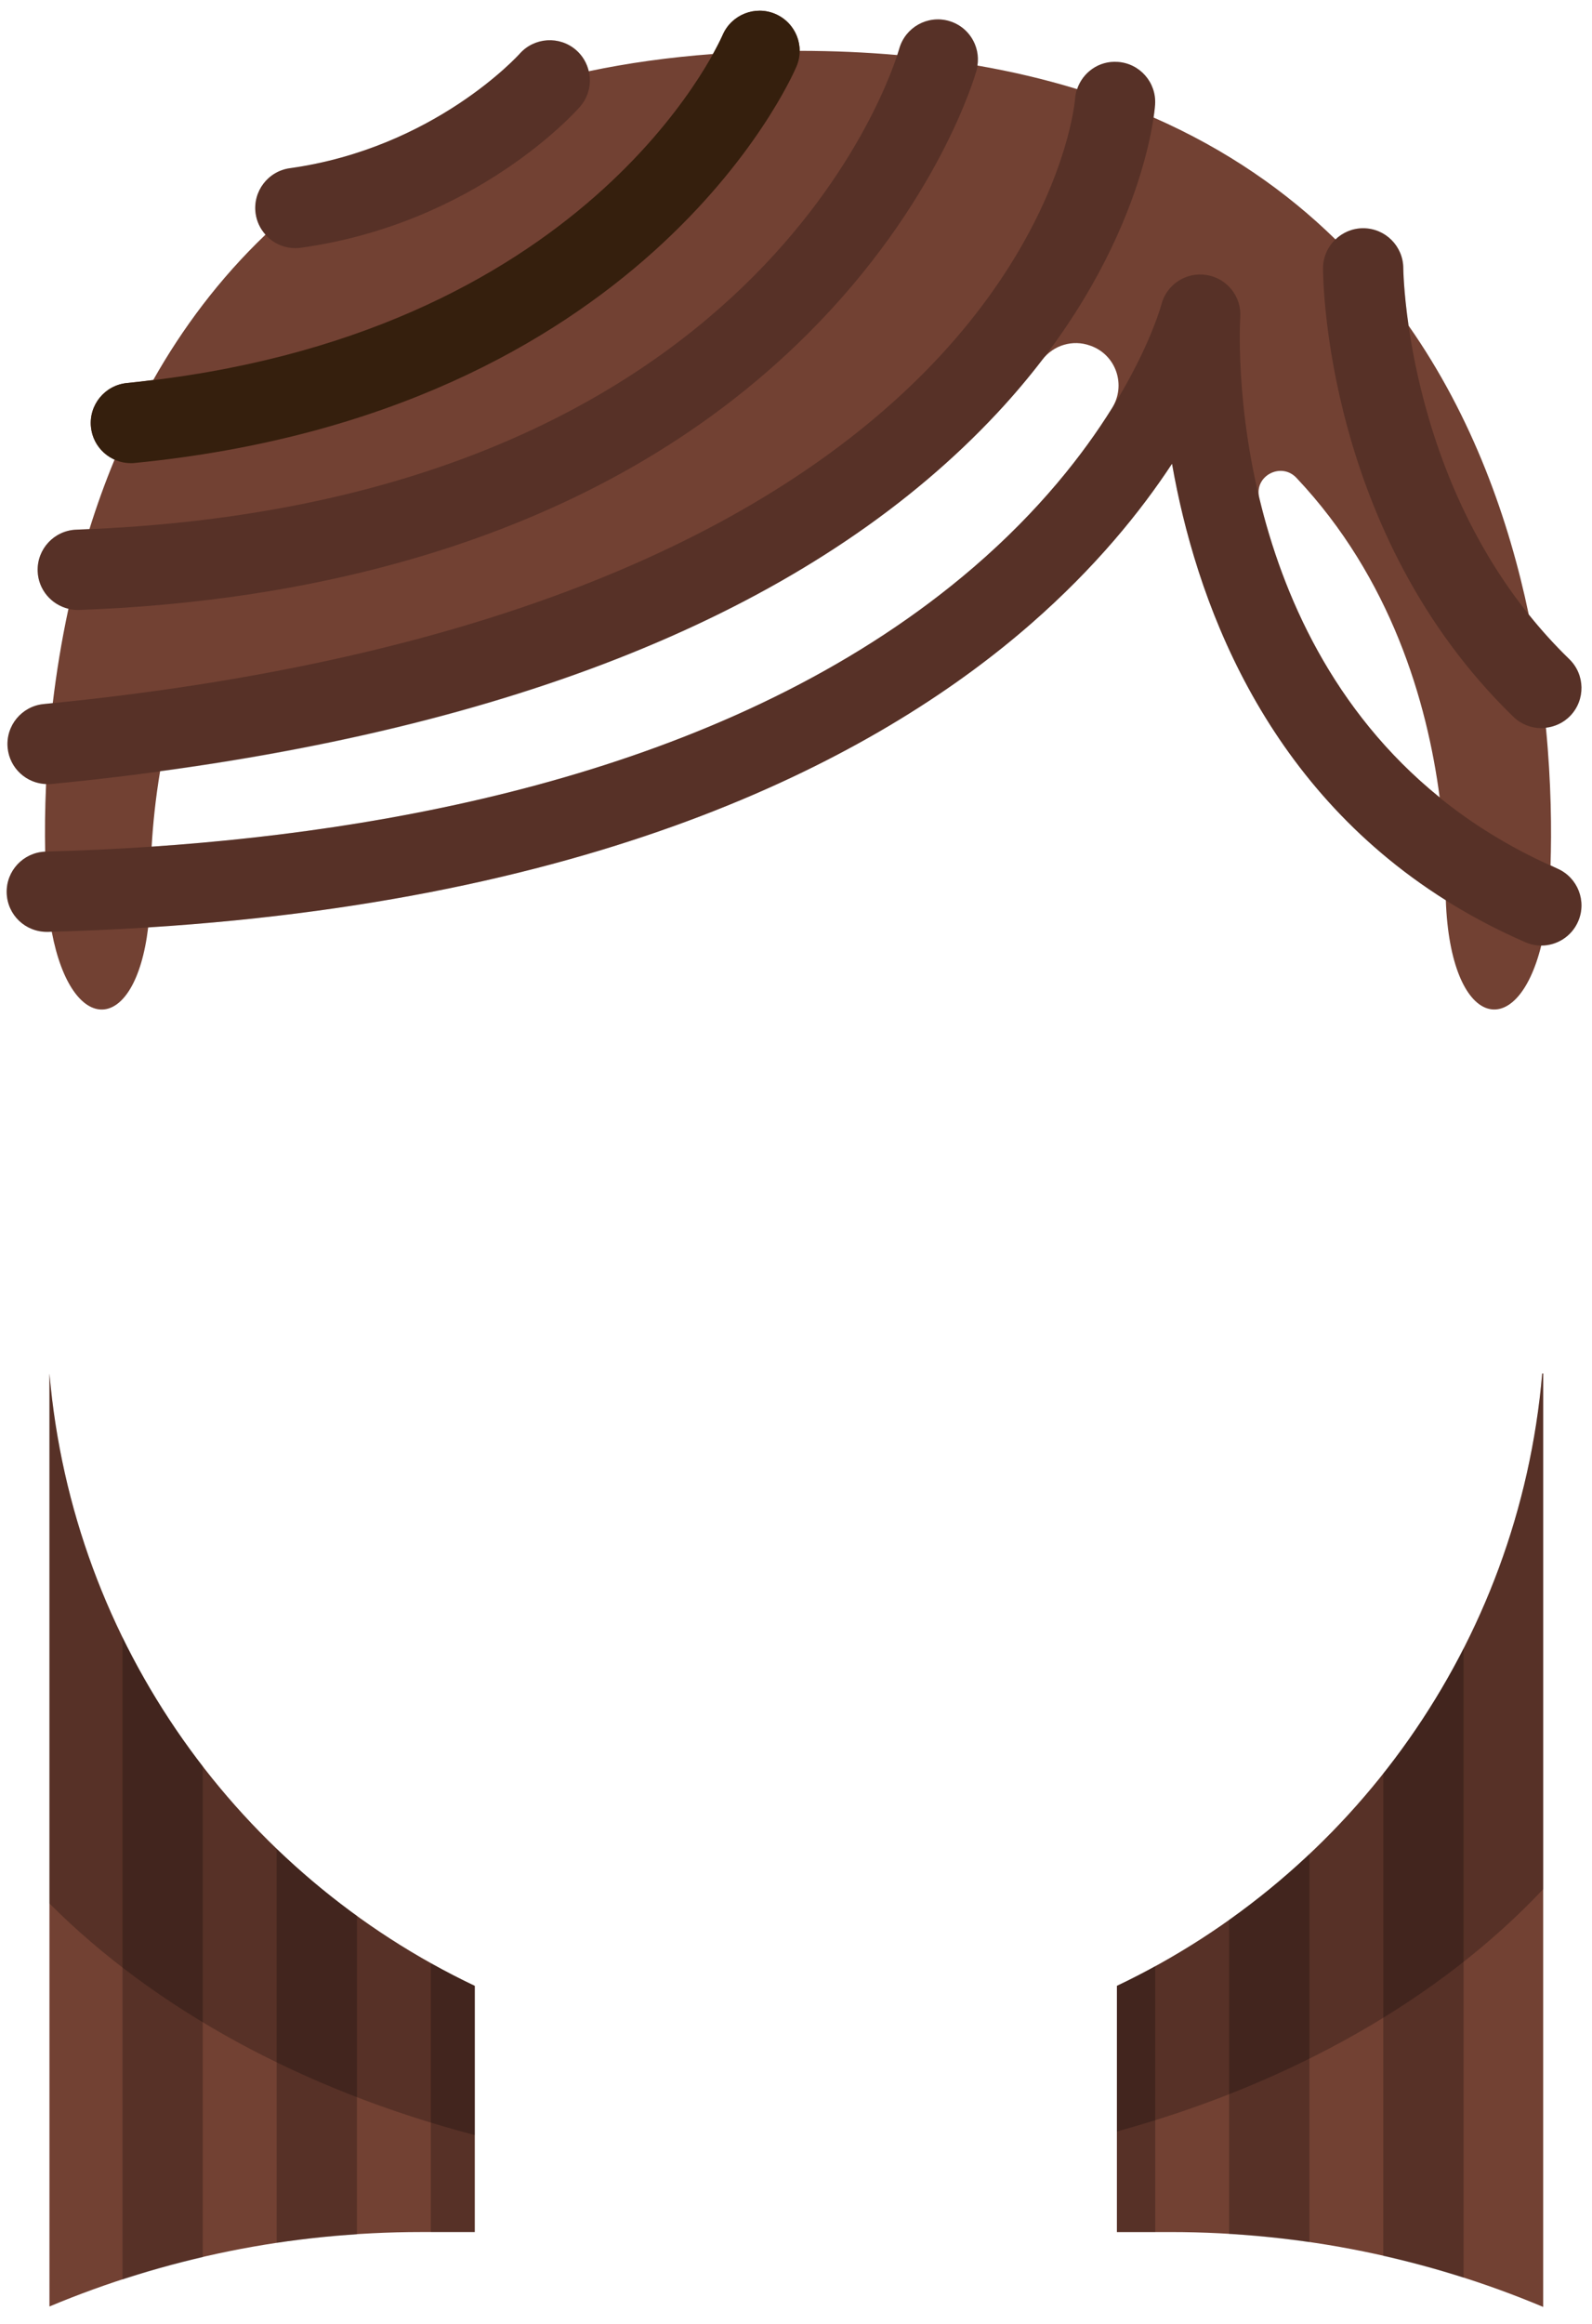 <svg viewBox="73.5 32.2 119 173.6" xmlns="http://www.w3.org/2000/svg" xmlns:xlink="http://www.w3.org/1999/xlink" xmlns:blush="http://design.blush" overflow="visible" width="119px" height="173.6px"><defs><filter id="hairstyletwist-long-hair-2-filter-3"><feColorMatrix in="SourceGraphic" values="0 0 0 0 0 0 0 0 0 0 0 0 0 0 0 0 0 0 0.24 0"/></filter><path d="M264,0 L264,280 L232,280 L232,271 C232,231.235 199.765,199 160,199 L160,199 L156,199 L156.001,180.61 C173.531,172.282 186.048,155.114 187.791,134.867 C193.569,134.003 198,129.019 198,123 L198,123 L198,110 C198,104.054 193.676,99.119 188.001,98.166 L188,92 C188,61.072 162.928,36 132,36 C101.072,36 76,61.072 76,92 L76,92 L76,98.166 C70.325,99.118 66,104.054 66,110 L66,110 L66,123 C66,129.019 70.431,134.003 76.209,134.867 C77.952,155.115 90.469,172.283 108,180.611 L108,199 L104,199 C64.633,199 32.645,230.594 32.01,269.809 L32,271 L32,280 L0,280 L0,0 L264,0 Z" id="hairstyletwist-long-hair-2-path-1"/></defs><g id="Hairstyle/Twist Long hair 2" stroke="none" stroke-width="1" fill="none" fill-rule="evenodd"><g id="template-for-hairstyles" opacity=".184" transform="translate(1, 0)"><mask id="hairstyletwist-long-hair-2-mask-2" fill="#fff"><use xlink:href="#hairstyletwist-long-hair-2-path-1"/></mask><g id="Mask-Hair"/></g><g id="Group-51" transform="translate(77, 134)"><path d="M31.987,64.928 L31.987,46.539 C14.456,38.211 1.939,21.043 0.196,0.795 L0.196,70.489 C8.747,66.907 18.136,64.928 27.987,64.928 L31.987,64.928 Z" id="Fill-4" fill="#724133" blush:color="Hair-500"/><path d="M79.988,46.539 L79.987,64.929 L83.987,64.929 C93.867,64.929 103.28,66.923 111.851,70.523 L111.851,0.796 L111.779,0.796 C110.036,21.043 97.518,38.211 79.988,46.539" id="Fill-6" fill="#724133" blush:color="Hair-500"/><path d="M5.656,68.479 C7.62,67.838 9.621,67.283 11.656,66.811 L11.656,30.138 C9.347,27.151 7.33,23.926 5.656,20.503 L5.656,68.479 Z" id="Fill-8" fill-opacity=".24" fill="#000"/><path d="M28.703,64.928 L31.988,64.928 L31.988,46.539 C30.872,46.009 29.777,45.442 28.703,44.842 L28.703,64.928 Z" id="Fill-10" fill-opacity=".24" fill="#000"/><path d="M23.18,41.309 C21.065,39.778 19.058,38.106 17.18,36.301 L17.18,65.736 C19.153,65.439 21.158,65.24 23.18,65.106 L23.18,41.309 Z" id="Fill-12" fill-opacity=".24" fill="#000"/><path d="M82.853,45.069 C81.914,45.585 80.959,46.078 79.988,46.539 L79.987,64.928 L82.853,64.928 L82.853,45.069 Z" id="Fill-14" fill-opacity=".24" fill="#000"/><path d="M94.376,65.685 L94.376,36.691 C92.494,38.463 90.489,40.107 88.376,41.608 L88.376,65.075 C90.399,65.197 92.401,65.399 94.376,65.685" id="Fill-16" fill-opacity=".24" fill="#000"/><path d="M105.9,21.331 C104.207,24.651 102.195,27.779 99.9,30.676 L99.9,66.718 C101.933,67.177 103.936,67.714 105.9,68.342 L105.9,21.331 Z" id="Fill-18" fill-opacity=".24" fill="#000"/><path d="M31.987,57.684 L31.987,46.539 C14.456,38.211 1.939,21.043 0.196,0.795 L0.196,40.383 C8,48.206 19.053,54.302 31.987,57.684" id="Fill-20" fill-opacity=".24" fill="#000"/><path d="M111.851,39.315 L111.851,0.795 L111.779,0.795 C110.036,21.043 97.518,38.211 79.988,46.539 L79.988,57.415 C93.082,53.826 104.195,47.452 111.851,39.315" id="Fill-22" fill-opacity=".24" fill="#000"/></g><g id="Group-17" transform="translate(74, 32)"><g id="Group-3" transform="translate(0, 0.61)" fill="#724133" blush:color="Hair-500"><path d="M96.408,35.285 C103.474,42.769 106.18,52.016 107.113,59.152 C99.096,52.661 95.352,43.966 93.624,36.754 C93.236,35.137 95.266,34.075 96.408,35.285 M72.272,41.966 C55.325,56.542 30.79,61.486 10.835,62.832 C10.933,61.135 11.127,59.231 11.469,57.194 C40.014,53.331 61.061,44.354 74.054,30.427 C75.303,29.088 76.417,27.761 77.414,26.459 C78.25,25.368 79.692,24.937 80.984,25.405 C81.004,25.412 81.023,25.419 81.043,25.426 C82.936,26.114 83.689,28.367 82.624,30.076 C80.484,33.508 77.205,37.723 72.272,41.966 M115.911,64.471 C115.734,64.393 115.572,64.306 115.398,64.228 C115.485,61.64 115.456,58.07 115.056,53.946 C115.72,53.869 116.365,53.585 116.867,53.068 C118.02,51.878 117.99,49.979 116.801,48.826 C115.694,47.753 114.689,46.636 113.772,45.493 C112.295,38.452 109.596,30.769 104.789,23.914 C104.419,21.349 104.395,19.712 104.394,19.636 C104.392,17.98 103.05,16.639 101.394,16.639 C100.591,16.639 99.864,16.96 99.326,17.475 C95.665,13.896 91.19,10.764 85.729,8.367 C85.811,7.813 85.837,7.48 85.842,7.408 C85.952,5.755 84.702,4.325 83.049,4.215 C81.654,4.115 80.439,4.99 80.016,6.249 C77.686,5.534 75.2,4.943 72.558,4.485 C72.785,3.009 71.893,1.567 70.421,1.151 C68.829,0.703 67.174,1.63 66.721,3.219 C66.699,3.293 66.649,3.46 66.569,3.702 C64.248,3.498 61.818,3.39 59.274,3.387 C59.273,2.228 58.595,1.126 57.463,0.636 C55.948,-0.02 54.182,0.681 53.521,2.195 C53.467,2.32 53.232,2.835 52.795,3.624 C49.488,3.869 46.397,4.306 43.509,4.912 C43.371,4.324 43.062,3.77 42.575,3.341 C41.334,2.25 39.44,2.37 38.344,3.606 C38.282,3.676 31.989,10.647 21.165,12.155 C19.524,12.383 18.379,13.899 18.608,15.54 C18.693,16.152 18.964,16.689 19.346,17.117 C15.889,20.42 13.137,24.114 10.957,27.971 C10.304,28.051 9.659,28.136 8.989,28.202 C7.34,28.365 6.135,29.833 6.298,31.482 C6.407,32.593 7.114,33.493 8.065,33.919 C7.347,35.648 6.725,37.385 6.186,39.111 C5.859,39.125 5.538,39.143 5.207,39.155 C3.552,39.213 2.257,40.602 2.315,42.259 C2.364,43.637 3.338,44.757 4.617,45.063 C4.089,47.507 3.712,49.874 3.444,52.111 C3.216,52.133 2.996,52.16 2.768,52.181 C1.119,52.342 -0.088,53.808 0.072,55.457 C0.219,56.97 1.467,58.102 2.944,58.157 C2.859,60.05 2.848,61.749 2.877,63.206 C1.243,63.274 -0.041,64.636 0,66.277 C0.044,67.933 1.398,69.231 3.077,69.199 C3.175,69.196 3.27,69.191 3.368,69.188 C4.848,77.041 9.609,76.939 10.575,68.866 C46.005,66.628 65.943,55.469 76.583,46.169 C81.376,41.981 84.754,37.814 87.107,34.231 C88.839,44.108 93.771,58.166 107.573,66.836 C107.915,76.443 112.882,77.565 114.706,70.222 C114.708,70.222 114.709,70.222 114.711,70.222 C115.869,70.222 116.971,69.548 117.463,68.419 C118.125,66.9 117.429,65.133 115.911,64.471" id="Fill-1"/></g><path d="M115.911,65.081 C90.702,54.099 92.136,25.108 92.209,23.884 C92.306,22.34 91.211,20.983 89.683,20.741 C88.151,20.494 86.691,21.462 86.307,22.96 C86.281,23.058 83.677,32.767 72.272,42.575 C53.004,59.148 23.925,63.27 2.923,63.81 C1.266,63.852 -0.042,65.231 0,66.886 C0.044,68.543 1.398,69.841 3.077,69.808 C43.233,68.776 65.215,56.715 76.583,46.779 C81.376,42.59 84.754,38.423 87.107,34.842 C89.067,46.023 95.122,62.569 113.515,70.582 C113.905,70.751 114.311,70.832 114.711,70.832 C115.869,70.832 116.972,70.159 117.463,69.029 C118.125,67.51 117.43,65.743 115.911,65.081" id="Fill-4" fill-opacity=".24" fill="#000"/><path d="M3.055,58.777 C3.152,58.777 3.25,58.773 3.348,58.763 C36.066,55.585 59.855,46.256 74.054,31.036 C84.969,19.336 85.812,8.474 85.842,8.018 C85.952,6.364 84.702,4.935 83.049,4.824 C81.387,4.706 79.965,5.964 79.856,7.617 C79.83,7.997 76.467,45.633 2.768,52.791 C1.119,52.951 -0.088,54.418 0.073,56.067 C0.223,57.617 1.529,58.777 3.055,58.777" id="Fill-6" fill-opacity=".24" fill="#000"/><path d="M5.312,45.763 C5.348,45.763 5.384,45.763 5.419,45.761 C21.412,45.197 43.846,41.157 59.906,25.109 C69.651,15.373 72.386,5.85 72.498,5.45 C72.942,3.857 72.012,2.21 70.421,1.762 C68.83,1.313 67.174,2.241 66.721,3.829 C66.323,5.222 56.384,37.96 5.208,39.765 C3.552,39.823 2.257,41.213 2.316,42.869 C2.373,44.489 3.704,45.763 5.312,45.763" id="Fill-8" fill-opacity=".24" fill="#000"/><g filter="url(#hairstyletwist-long-hair-2-filter-3)" id="Group-12"><g transform="translate(6, 0.61)"><path d="M3.28,34.187 C3.378,34.187 3.478,34.183 3.578,34.172 C41.554,30.428 52.583,5.619 53.034,4.564 C53.684,3.045 52.98,1.291 51.463,0.636 C49.948,-0.02 48.183,0.681 47.522,2.195 C47.119,3.117 37.269,24.822 2.989,28.202 C1.34,28.364 0.135,29.833 0.298,31.481 C0.45,33.03 1.756,34.187 3.28,34.187" id="Fill-10" fill="#351F0D"/></g></g><path d="M21.575,18.736 C21.713,18.736 21.852,18.726 21.993,18.707 C35.114,16.879 42.545,8.527 42.855,8.172 C43.942,6.927 43.815,5.043 42.575,3.95 C41.334,2.86 39.44,2.98 38.344,4.215 C38.282,4.286 31.989,11.257 21.165,12.764 C19.524,12.993 18.379,14.508 18.608,16.15 C18.817,17.65 20.102,18.736 21.575,18.736" id="Fill-13" fill-opacity=".24" fill="#000"/><path d="M114.713,54.59 C115.496,54.59 116.278,54.285 116.867,53.678 C118.021,52.488 117.99,50.589 116.801,49.436 C104.627,37.635 104.397,20.496 104.395,20.246 C104.393,18.59 103.05,17.25 101.395,17.25 C99.737,17.25 98.395,18.593 98.395,20.25 C98.395,21.054 98.557,40.107 112.625,53.744 C113.208,54.309 113.961,54.59 114.713,54.59" id="Fill-15" fill-opacity=".24" fill="#000"/></g></g></svg>